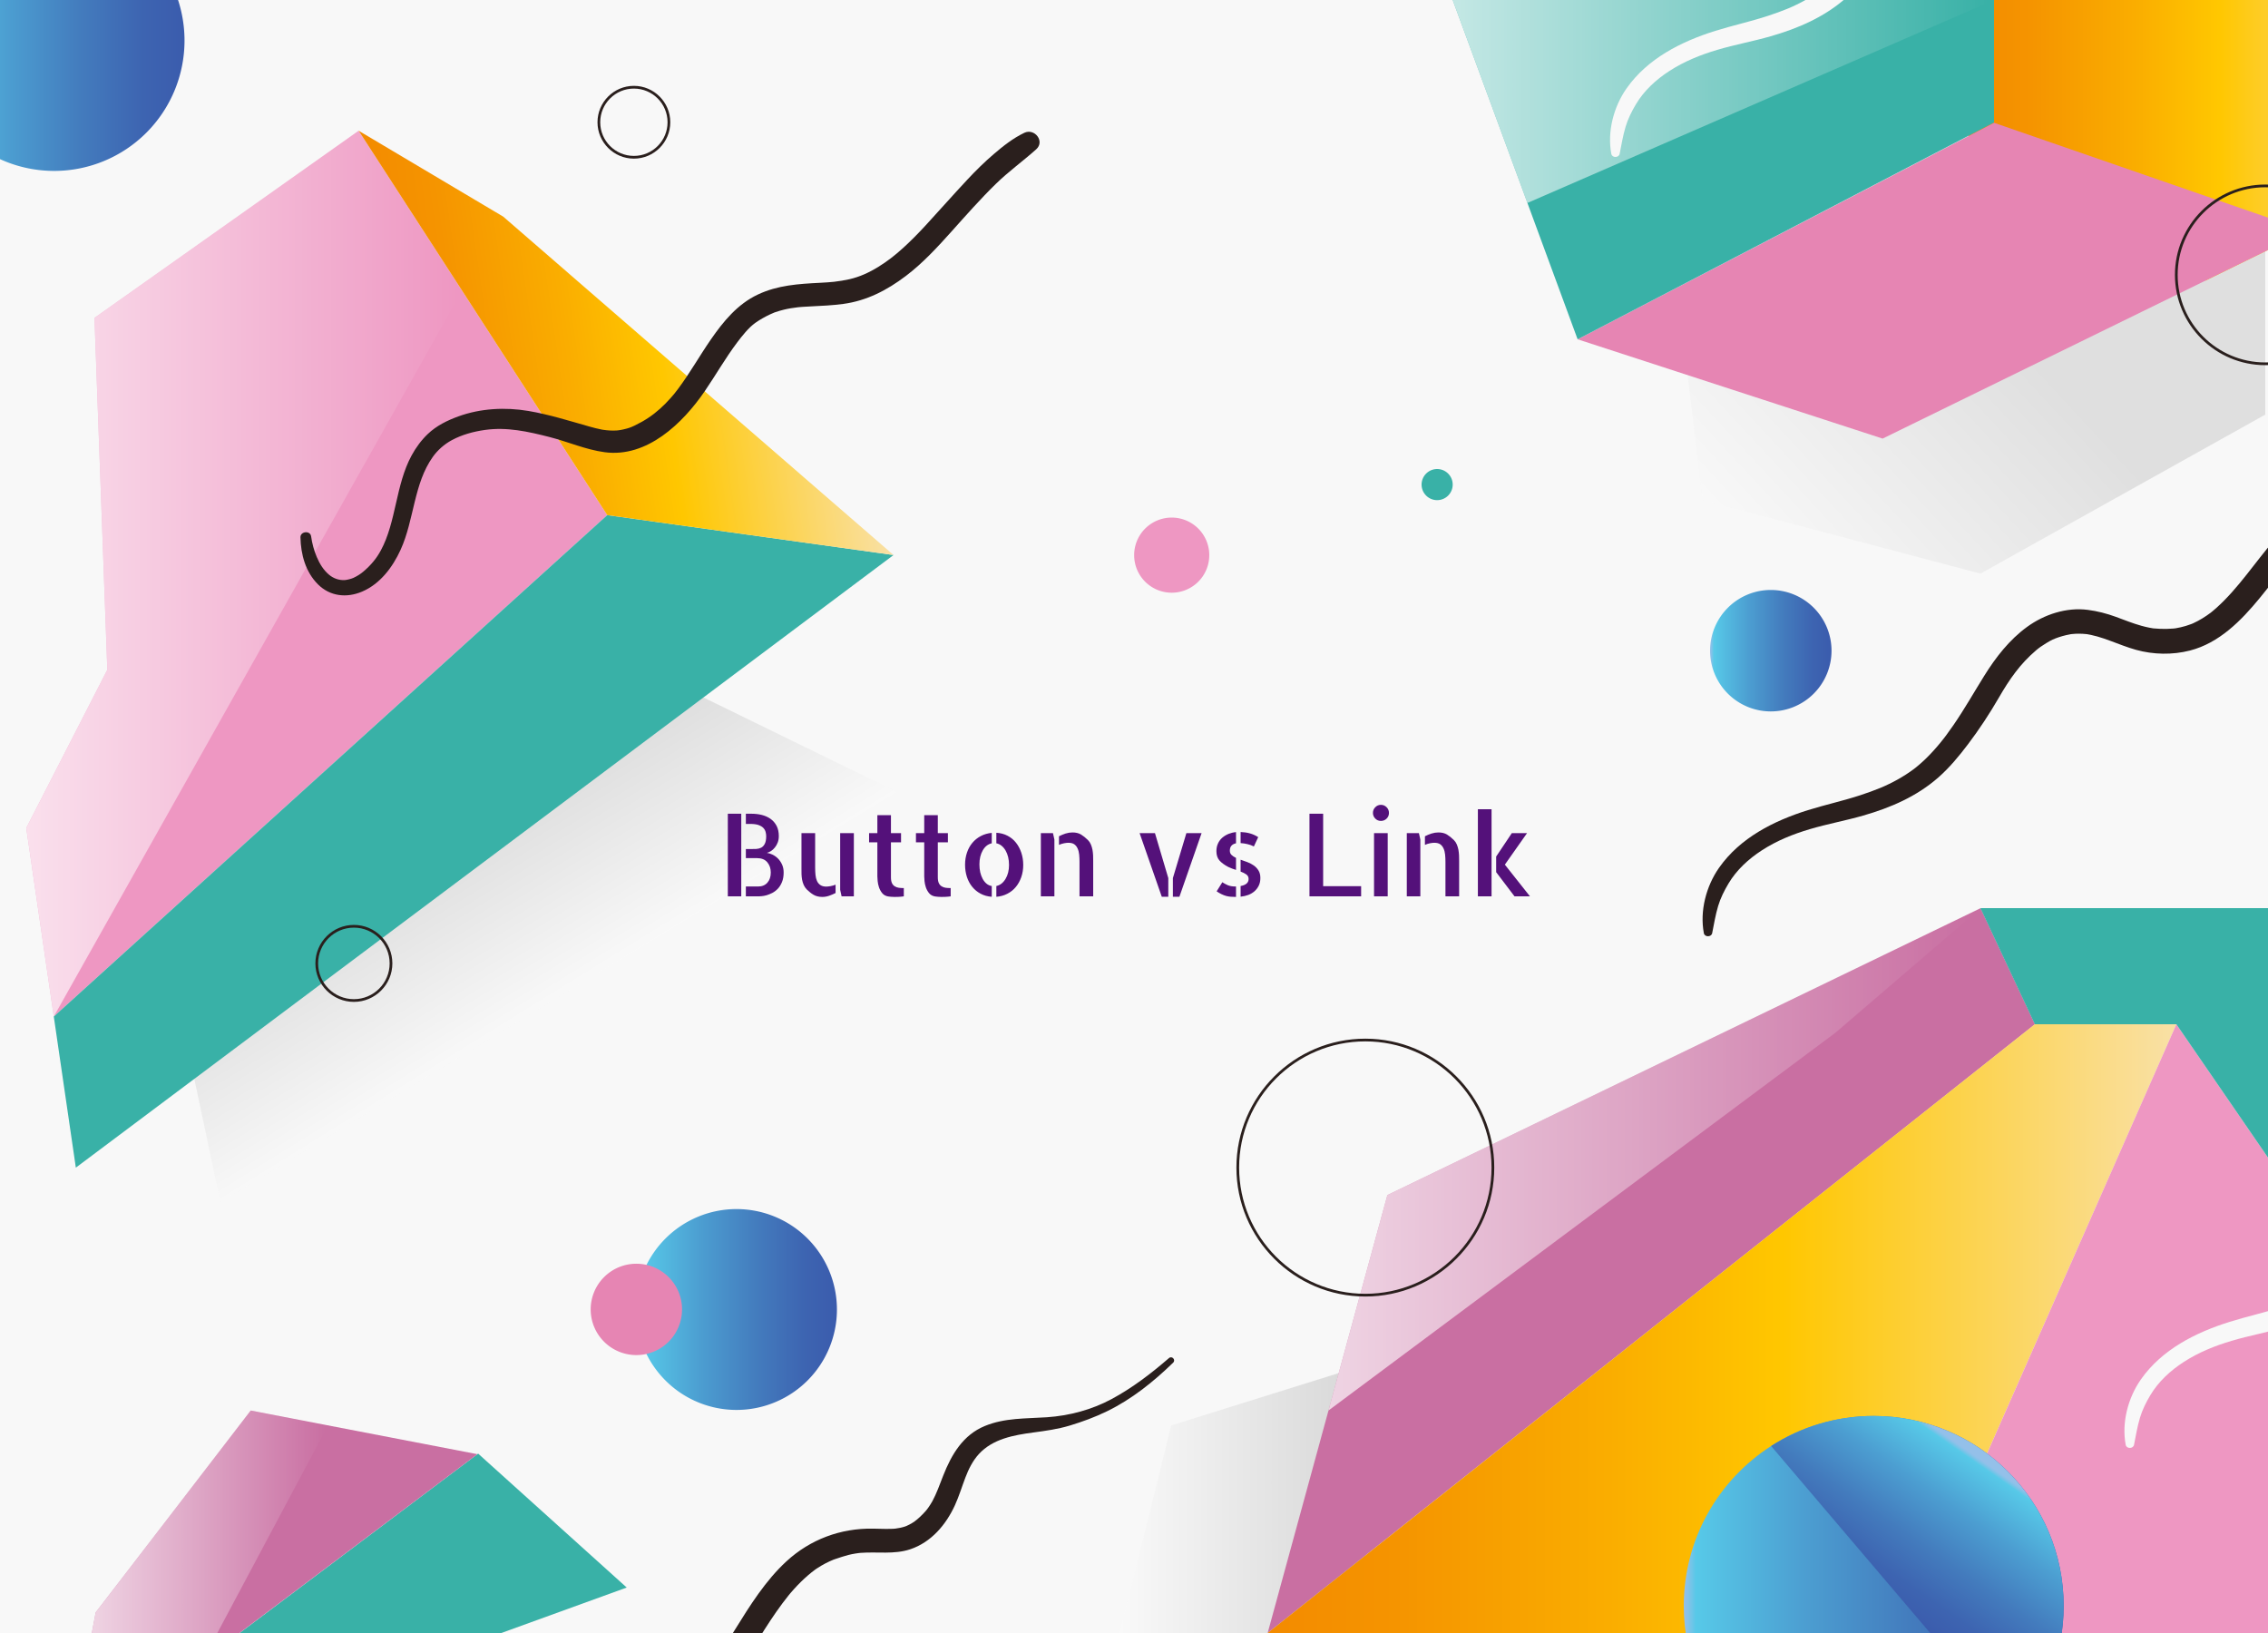 <?xml version="1.0" encoding="utf-8"?>
<svg id="master-artboard" viewBox="0 0 2500 1800" version="1.1" xmlns="http://www.w3.org/2000/svg" x="0px" y="0px" width="2500px" height="1800px" enable-background="new 0 0 2500 1800" xmlns:xlink="http://www.w3.org/1999/xlink">
<defs>
		<path d="M 0 0 H 2500 V 1800 H 0 V 0 Z" id="SVGID_1_"/>
	<style id="ee-google-fonts">@import url(https://fonts.googleapis.com/css?family=Allerta+Stencil:400);</style></defs><clipPath id="SVGID_2_">
		<use overflow="visible" xlink:href="#SVGID_1_"/>
	</clipPath><path d="M 0 0 H 2500 V 1800 H 0 V 0 Z" fill="#F8F8F8" transform="matrix(1, 0, 0, 1, 0, 0)"/><linearGradient id="SVGID_3_" gradientUnits="userSpaceOnUse" x1="701.149" y1="1443.42" x2="922.544" y2="1443.42">
			<stop offset="0" style="stop-color:#94C0E9"/>
			<stop offset="0.008" style="stop-color:#8BC1E9"/>
			<stop offset="0.021" style="stop-color:#71C5E8"/>
			<stop offset="0.032" style="stop-color:#57C9E8"/>
			<stop offset="0.319" style="stop-color:#4C9ED1"/>
			<stop offset="0.607" style="stop-color:#437BBD"/>
			<stop offset="0.843" style="stop-color:#3D64B1"/>
			<stop offset="0.994" style="stop-color:#3B5CAD"/>
		</linearGradient><path d="M 922.544 1443.421 A 110.697 110.697 0 0 1 811.847 1554.118 A 110.697 110.697 0 0 1 701.15 1443.421 A 110.697 110.697 0 0 1 811.847 1332.724 A 110.697 110.697 0 0 1 922.544 1443.421 Z" fill="url(#SVGID_3_)" transform="matrix(1, 0, 0, 1, 0, 0)"/><linearGradient id="SVGID_4_" gradientUnits="userSpaceOnUse" x1="616.013" y1="1099.229" x2="512.013" y2="931.23">
				<stop offset="0" style="stop-color:#FFFFFF"/>
				<stop offset="1" style="stop-color:#000000"/>
			</linearGradient><path d="M 183 1042.069 L 243 1325 L 988.741 873 L 669.346 717 Z" opacity="0.1" fill="url(#SVGID_4_)" transform="matrix(1, 0, 0, 1, 0, 0)"/><path d="M 395.332 144.101 L 104.13 350.364 L 118.292 738.212 L 28.968 912.734 L 59.29 1120.511 L 669.346 567.798 Z" fill="#EE97C2" transform="matrix(1, 0, 0, 1, 0, 0)"/><linearGradient id="SVGID_5_" gradientUnits="userSpaceOnUse" x1="28.968" y1="632.306" x2="509.332" y2="632.306">
					<stop offset="0" style="stop-color:#FFFFFF"/>
					<stop offset="0.99" style="stop-color:#FFFFFF;stop-opacity:0"/>
				</linearGradient><path d="M 395.332 144.101 L 104.13 350.364 L 118.292 738.212 L 28.968 912.734 L 59.29 1120.511 L 509.333 320.376 Z" opacity="0.7" fill="url(#SVGID_5_)" transform="matrix(1, 0, 0, 1, 0, 0)"/><path d="M 83.593 1287.045 L 984.944 611.781 L 669.346 567.798 L 59.29 1120.511 Z" fill="#39B1A7" transform="matrix(1, 0, 0, 1, 0, 0)"/><linearGradient id="SVGID_6_" gradientUnits="userSpaceOnUse" x1="473.518" y1="409.31" x2="989.415" y2="409.31" gradientTransform="matrix(0.99 -0.144 0.144 0.99 -92.768 78.547)">
					<stop offset="0" style="stop-color:#F38B00"/>
					<stop offset="0.141" style="stop-color:#F59400"/>
					<stop offset="0.375" style="stop-color:#FAAD00"/>
					<stop offset="0.567" style="stop-color:#FFC700"/>
					<stop offset="0.994" style="stop-color:#F9E0A4"/>
				</linearGradient><path d="M 395.332 144.101 L 669.346 567.798 L 984.944 611.781 L 554.64 238.738 Z" fill="url(#SVGID_6_)" transform="matrix(1, 0, 0, 1, 0, 0)"/><linearGradient id="SVGID_7_" gradientUnits="userSpaceOnUse" x1="1946.884" y1="630.375" x2="2222.884" y2="374.375">
				<stop offset="0" style="stop-color:#FFFFFF"/>
				<stop offset="1" style="stop-color:#000000"/>
			</linearGradient><path d="M 1856.029 377.766 L 1876.742 551.204 L 2183.025 632.262 L 2497 457 L 2497 135 Z" opacity="0.1" fill="url(#SVGID_7_)" transform="matrix(1, 0, 0, 1, 0, 0)"/><linearGradient id="SVGID_8_" gradientUnits="userSpaceOnUse" x1="2169.86" y1="96.482" x2="2657.08" y2="96.482">
					<stop offset="0" style="stop-color:#F38B00"/>
					<stop offset="0.141" style="stop-color:#F59400"/>
					<stop offset="0.375" style="stop-color:#FAAD00"/>
					<stop offset="0.567" style="stop-color:#FFC700"/>
					<stop offset="0.994" style="stop-color:#F9E0A4"/>
				</linearGradient><path d="M 2198 -74 L 2169.86 150 L 2430.896 309.398 L 2657.08 198.723 L 2525.107 -116.434 Z" fill="url(#SVGID_8_)" transform="matrix(1, 0, 0, 1, 0, 0)"/><path d="M 1739 374 L 2198.04 135.35 L 2542.732 254.675 L 2075.197 483.446 Z" fill="#E685B3" transform="matrix(1, 0, 0, 1, 0, 0)"/><path d="M 2198 135 L 2198 -74 L 1601.291 0 L 1739 374 Z" fill="#39B1A7" transform="matrix(1, 0, 0, 1, 0, 0)"/><linearGradient id="SVGID_9_" gradientUnits="userSpaceOnUse" x1="1601.291" y1="74.852" x2="2198" y2="74.852">
					<stop offset="0" style="stop-color:#FFFFFF"/>
					<stop offset="0.99" style="stop-color:#FFFFFF;stop-opacity:0"/>
				</linearGradient><path d="M 2198 0 L 2198 -74 L 1601.291 0 L 1683.66 223.703 Z" opacity="0.7" fill="url(#SVGID_9_)" transform="matrix(1, 0, 0, 1, 0, 0)"/><path d="M 316.693 1885.522 L 690.844 1749.893 L 527.046 1602.265 L 223.173 1830.851 Z" fill="#39B1A7" transform="matrix(1, 0, 0, 1, 0, 0)"/><path d="M 105.479 1777.313 L 276.363 1554.757 L 526.205 1602.891 L 223.205 1830.684 L 99.909 1806.93" fill="#C96FA2" transform="matrix(1, 0, 0, 1, 0, 0)"/><linearGradient id="SVGID_10_" gradientUnits="userSpaceOnUse" x1="99.909" y1="1692.721" x2="361.574" y2="1692.721">
				<stop offset="0" style="stop-color:#FFFFFF"/>
				<stop offset="0.99" style="stop-color:#FFFFFF;stop-opacity:0"/>
			</linearGradient><path d="M 105.479 1777.313 L 276.363 1554.757 L 361.574 1571.174 L 223.205 1830.684 L 99.909 1806.93" opacity="0.7" fill="url(#SVGID_10_)" transform="matrix(1, 0, 0, 1, 0, 0)"/><linearGradient id="SVGID_11_" gradientUnits="userSpaceOnUse" x1="1234.236" y1="1635.37" x2="1631" y2="1635.37">
				<stop offset="0" style="stop-color:#FFFFFF"/>
				<stop offset="1" style="stop-color:#000000"/>
			</linearGradient><path d="M 1291 1571.174 L 1234.236 1800 L 1458.931 1805.74 L 1631 1465 Z" opacity="0.2" fill="url(#SVGID_11_)" transform="matrix(1, 0, 0, 1, 0, 0)"/><path d="M 1397.333 1800 L 1529.307 1317.279 L 2183.176 1001.033 L 2243.164 1129.016 Z" fill="#C96FA2" transform="matrix(1, 0, 0, 1, 0, 0)"/><linearGradient id="SVGID_12_" gradientUnits="userSpaceOnUse" x1="1464.382" y1="1277.895" x2="2183.176" y2="1277.895">
					<stop offset="0" style="stop-color:#FFFFFF"/>
					<stop offset="0.99" style="stop-color:#FFFFFF;stop-opacity:0"/>
				</linearGradient><path d="M 1464.382 1554.757 L 1529.307 1317.279 L 2183.176 1001.033 L 2023 1138.5 Z" opacity="0.7" fill="url(#SVGID_12_)" transform="matrix(1, 0, 0, 1, 0, 0)"/><linearGradient id="SVGID_13_" gradientUnits="userSpaceOnUse" x1="1397.333" y1="1496.085" x2="2399" y2="1496.085">
					<stop offset="0" style="stop-color:#F38B00"/>
					<stop offset="0.141" style="stop-color:#F59400"/>
					<stop offset="0.375" style="stop-color:#FAAD00"/>
					<stop offset="0.567" style="stop-color:#FFC700"/>
					<stop offset="0.994" style="stop-color:#F9E0A4"/>
				</linearGradient><path d="M 2399 1129 L 2243 1129 L 1397.333 1800 L 2075.197 1863.17 Z" fill="url(#SVGID_13_)" transform="matrix(1, 0, 0, 1, 0, 0)"/><path d="M 2525.107 1833.176 L 2075.197 1863.17 L 2399 1129 L 2500 1276 Z" fill="#EE97C2" transform="matrix(1, 0, 0, 1, 0, 0)"/><path d="M 2183 1001 L 2500 1001 L 2500 1276 L 2399 1129 L 2243 1129 Z" fill="#39B1A7" transform="matrix(1, 0, 0, 1, 0, 0)"/><path fill="#2A1F1D" d="M1504.992,1429.104c-78.36,0-142.11-63.751-142.11-142.111s63.75-142.11,142.11-142.11&#10;&#9;&#9;&#9;&#9;s142.111,63.75,142.111,142.11S1583.353,1429.104,1504.992,1429.104z M1504.992,1147.882c-76.706,0-139.11,62.404-139.11,139.11&#10;&#9;&#9;&#9;&#9;s62.404,139.111,139.11,139.111s139.111-62.405,139.111-139.111S1581.698,1147.882,1504.992,1147.882z" transform="matrix(1, 0, 0, 1, 0, 0)"/><path d="M 751.801 1443.314 A 50.348 50.348 0 0 1 701.453 1493.662 A 50.348 50.348 0 0 1 651.105 1443.314 A 50.348 50.348 0 0 1 701.453 1392.966 A 50.348 50.348 0 0 1 751.801 1443.314 Z" fill="#E685B3" transform="matrix(1, 0, 0, 1, 0, 0)"/><path fill="#2A1F1D" d="M390.079,1104.343c-23.391,0-42.421-19.03-42.421-42.421c0-23.392,19.03-42.422,42.421-42.422&#10;&#9;&#9;&#9;&#9;s42.421,19.03,42.421,42.422C432.5,1085.312,413.47,1104.343,390.079,1104.343z M390.079,1022.5&#10;&#9;&#9;&#9;&#9;c-21.737,0-39.421,17.685-39.421,39.422c0,21.736,17.685,39.421,39.421,39.421s39.421-17.685,39.421-39.421&#10;&#9;&#9;&#9;&#9;C429.5,1040.185,411.815,1022.5,390.079,1022.5z" transform="matrix(1, 0, 0, 1, 0, 0)"/><path fill="#2A1F1D" d="M698.736,174.857c-22.118,0-40.112-17.994-40.112-40.111s17.994-40.112,40.112-40.112&#10;&#9;&#9;&#9;&#9;s40.111,17.994,40.111,40.112S720.854,174.857,698.736,174.857z M698.736,97.634c-20.463,0-37.112,16.648-37.112,37.112&#10;&#9;&#9;&#9;&#9;s16.648,37.111,37.112,37.111s37.111-16.648,37.111-37.111S719.2,97.634,698.736,97.634z" transform="matrix(1, 0, 0, 1, 0, 0)"/><linearGradient id="SVGID_14_" gradientUnits="userSpaceOnUse" x1="1885" y1="717.239" x2="2018.866" y2="717.239">
			<stop offset="0" style="stop-color:#94C0E9"/>
			<stop offset="0.008" style="stop-color:#8BC1E9"/>
			<stop offset="0.021" style="stop-color:#71C5E8"/>
			<stop offset="0.032" style="stop-color:#57C9E8"/>
			<stop offset="0.319" style="stop-color:#4C9ED1"/>
			<stop offset="0.607" style="stop-color:#437BBD"/>
			<stop offset="0.843" style="stop-color:#3D64B1"/>
			<stop offset="0.994" style="stop-color:#3B5CAD"/>
		</linearGradient><path d="M 2018.866 717.239 A 66.933 66.933 0 0 1 1951.933 784.172 A 66.933 66.933 0 0 1 1885 717.239 A 66.933 66.933 0 0 1 1951.933 650.306 A 66.933 66.933 0 0 1 2018.866 717.239 Z" fill="url(#SVGID_14_)" transform="matrix(1, 0, 0, 1, 0, 0)"/><path d="M 2300 529 A 0 12 0 0 1 2300 541 A 0 12 0 0 1 2300 529 A 0 12 0 0 1 2300 517 A 0 12 0 0 1 2300 529 Z" fill="#2A1F1D" transform="matrix(1, 0, 0, 1, 0, 0)"/><linearGradient id="SVGID_15_" gradientUnits="userSpaceOnUse" x1="-84" y1="44.696" x2="203.392" y2="44.696">
			<stop offset="0" style="stop-color:#94C0E9"/>
			<stop offset="0.008" style="stop-color:#8BC1E9"/>
			<stop offset="0.021" style="stop-color:#71C5E8"/>
			<stop offset="0.032" style="stop-color:#57C9E8"/>
			<stop offset="0.319" style="stop-color:#4C9ED1"/>
			<stop offset="0.607" style="stop-color:#437BBD"/>
			<stop offset="0.843" style="stop-color:#3D64B1"/>
			<stop offset="0.994" style="stop-color:#3B5CAD"/>
		</linearGradient><path d="M 203.392 44.695 A 143.696 143.696 0 0 1 59.696 188.391 A 143.696 143.696 0 0 1 -84 44.695 A 143.696 143.696 0 0 1 59.696 -99.001 A 143.696 143.696 0 0 1 203.392 44.695 Z" fill="url(#SVGID_15_)" transform="matrix(1, 0, 0, 1, 0, 0)"/><path d="M 1601.292 534.146 A 17.146 17.146 0 0 1 1584.146 551.292 A 17.146 17.146 0 0 1 1567 534.146 A 17.146 17.146 0 0 1 1584.146 517 A 17.146 17.146 0 0 1 1601.292 534.146 Z" fill="#39B1A7" transform="matrix(1, 0, 0, 1, 0, 0)"/><path fill="#2A1F1D" d="M2496.959,402.5c-54.887,0-99.541-44.654-99.541-99.541s44.654-99.542,99.541-99.542&#10;&#9;&#9;&#9;&#9;s99.541,44.654,99.541,99.542S2551.846,402.5,2496.959,402.5z M2496.959,206.417c-53.233,0-96.541,43.308-96.541,96.542&#10;&#9;&#9;&#9;&#9;c0,53.233,43.308,96.541,96.541,96.541s96.541-43.308,96.541-96.541C2593.5,249.726,2550.192,206.417,2496.959,206.417z" transform="matrix(1, 0, 0, 1, 0, 0)"/><path fill="#2A1F1D" d="M1129.087,146.397c-12.543,6.029-23.266,14.541-33.807,23.565c-10.002,8.562-19.402,17.81-28.399,27.415&#10;&#9;&#9;&#9;c-15.805,16.87-31.053,34.24-46.727,51.229c-8.003,8.676-16.277,17.103-25.032,25.024c-9.023,8.165-17.066,14.392-26.77,20.397&#10;&#9;&#9;&#9;c-10.463,6.476-20.664,11.101-31.84,13.691c-5.652,1.309-11.397,2.19-17.155,2.875c-3.724,0.442-9.839,0.83-15.445,1.116&#10;&#9;&#9;&#9;c-23.786,1.21-46.628,2.615-68.528,12.936c-22.424,10.568-37.985,29.556-51.803,49.534&#10;&#9;&#9;&#9;c-12.376,17.892-23.044,36.916-36.067,54.369c-3.585,4.805-4.711,6.116-8.456,10.383c-3.636,4.143-7.546,8.039-11.649,11.717&#10;&#9;&#9;&#9;c-8.159,7.314-16.735,13.065-27.73,18.364c-4.626,2.23-6.602,2.908-12.386,4.283c-1.885,0.448-3.797,0.767-5.716,1.031&#10;&#9;&#9;&#9;c0.264-0.05-1.899,0.189-2.181,0.206c-1.452,0.084-2.907,0.084-4.36,0.074c-2.164-0.016-4.324-0.183-6.477-0.391&#10;&#9;&#9;&#9;c-1.079-0.104-2.152-0.251-3.226-0.398c-0.167-0.022-1.516-0.248-1.993-0.32c-4.55-0.86-9.038-2.041-13.491-3.297&#10;&#9;&#9;&#9;c-22.369-6.313-44.374-13.318-67.352-17.218c-25.535-4.333-52.738-2.898-77.172,5.964c-12.406,4.5-24.255,10.339-33.868,19.525&#10;&#9;&#9;&#9;c-7.123,6.806-13.077,14.956-17.77,23.596c-17.699,32.584-16.813,73.149-33.928,104.692c-5.021,9.253-11.029,16.229-19.033,23.107&#10;&#9;&#9;&#9;c-3.371,2.897-7.115,5.203-11.136,7.086c-2.561,1.199-7.617,2.35-9.722,2.448c-6.432,0.297-12.377-1.921-17.072-5.826&#10;&#9;&#9;&#9;c-6.291-5.231-10.435-12.166-13.624-19.621c-3.117-7.291-5.128-14.967-6.24-22.808c-0.944-6.658-11.883-5.566-11.739,1.097&#10;&#9;&#9;&#9;c0.411,18.883,5.521,38.047,19.205,51.768c13.349,13.385,31.693,15.315,48.653,8.122c19.978-8.475,33.776-26.937,42.506-46.091&#10;&#9;&#9;&#9;c7.643-16.771,11.184-35.098,15.583-52.889c4.493-18.166,9.418-34.675,19.917-49.516c5.078-7.179,12.502-13.98,21.264-18.639&#10;&#9;&#9;&#9;c11.215-5.963,23.483-9.262,36.007-11.067c24.372-3.512,47.915,1.785,71.368,7.772c20.381,5.203,39.82,13.905,60.778,16.737&#10;&#9;&#9;&#9;c46.633,6.299,85.941-31.704,110.147-66.949c12.326-17.949,23.046-36.964,36.198-54.349c4.902-6.48,12.422-16.13,19.725-21.255&#10;&#9;&#9;&#9;c5.154-3.617,10.653-6.72,16.347-9.397c1.307-0.615,2.64-1.172,3.972-1.729c0.332-0.139,0.591-0.249,0.802-0.338&#10;&#9;&#9;&#9;c0.229-0.072,0.614-0.203,1.23-0.419c2.965-1.042,5.999-1.879,9.047-2.637c5.03-1.252,10.167-2.042,15.309-2.651&#10;&#9;&#9;&#9;c0.086-0.01,1.917-0.188,2.416-0.242c1.028-0.085,2.056-0.165,3.085-0.239c2.992-0.215,5.989-0.365,8.985-0.511&#10;&#9;&#9;&#9;c11.895-0.581,23.773-1.12,35.589-2.699c26.101-3.488,48.442-15.135,69.21-30.872c18.778-14.229,34.821-31.72,50.495-49.199&#10;&#9;&#9;&#9;c15.929-17.764,31.783-35.796,48.876-52.454c13.992-13.636,29.81-24.959,44.318-37.95&#10;&#9;&#9;&#9;C1152.093,155.716,1140.34,140.989,1129.087,146.397z" transform="matrix(1, 0, 0, 1, 0, 0)"/><path fill="#2A1F1D" d="M2595.849,538.893c-4.937,0.65-10.032,1.14-14.788,2.69c-4.998,1.63-9.866,3.691-14.657,5.844&#10;&#9;&#9;&#9;c-7.54,3.389-14.653,7.673-21.382,12.461c-14.242,10.132-26.678,22.336-38.125,35.491c-21.4,24.592-39.19,52.57-63.553,74.486&#10;&#9;&#9;&#9;c-1.363,1.227-2.759,2.417-4.166,3.593c-0.698,0.584-1.408,1.155-2.119,1.725c-0.061,0.048-0.097,0.078-0.148,0.12&#10;&#9;&#9;&#9;c-3.086,2.336-6.301,4.494-9.604,6.506c-3.054,1.86-6.226,3.52-9.462,5.037c-0.241,0.113-0.74,0.334-1.148,0.515&#10;&#9;&#9;&#9;c-0.458,0.181-0.912,0.369-1.371,0.546c-1.974,0.764-3.984,1.426-6.007,2.045c-3.552,1.087-7.185,1.888-10.845,2.514&#10;&#9;&#9;&#9;c-0.192,0.033-0.546,0.084-0.904,0.135c-0.713,0.08-1.426,0.158-2.14,0.226c-2.308,0.219-4.626,0.314-6.943,0.363&#10;&#9;&#9;&#9;c-4.8,0.102-9.636-0.064-14.412-0.53c-0.26-0.025-0.477-0.045-0.657-0.062c-0.203-0.034-0.463-0.075-0.804-0.128&#10;&#9;&#9;&#9;c-1.243-0.191-2.478-0.431-3.713-0.672c-2.825-0.552-5.617-1.259-8.393-2.02c-9.604-2.631-18.84-6.442-28.181-9.85&#10;&#9;&#9;&#9;c-10.166-3.71-20.295-6.326-31.033-7.719c-23.449-3.043-47.98,5.044-66.853,18.776c-19.65,14.296-34.665,33.706-47.405,54.197&#10;&#9;&#9;&#9;c-11.28,18.145-21.762,36.657-33.908,54.275c-2.451,3.555-4.967,7.065-7.533,10.538c-0.613,0.831-1.234,1.656-1.856,2.481&#10;&#9;&#9;&#9;c-0.112,0.149-0.529,0.692-0.854,1.117c-1.295,1.664-2.61,3.313-3.941,4.947c-4.82,5.915-9.939,11.584-15.372,16.94&#10;&#9;&#9;&#9;c-2.441,2.406-4.97,4.722-7.554,6.973c-1.267,1.104-2.56,2.177-3.859,3.238c-0.301,0.244-0.604,0.482-0.908,0.724&#10;&#9;&#9;&#9;c-0.313,0.239-1.561,1.21-1.894,1.459c-5.576,4.158-11.477,7.892-17.536,11.304c-3.002,1.69-6.066,3.267-9.161,4.78&#10;&#9;&#9;&#9;c-1.59,0.778-3.195,1.524-4.806,2.261c-0.817,0.374-1.641,0.738-2.464,1.102c-0.26,0.115-1.42,0.608-2.042,0.875&#10;&#9;&#9;&#9;c-7.376,3.064-14.909,5.747-22.493,8.246c-19.122,6.3-38.808,10.553-58.001,16.542c-37.633,11.742-74.877,30.538-98.004,63.567&#10;&#9;&#9;&#9;c-14.191,20.268-21.336,47.613-16.719,72.018c0.867,4.582,8.275,4.535,9.178,0c1.993-10.016,3.666-20.242,6.613-30.039&#10;&#9;&#9;&#9;c2.626-8.732,6.671-16.733,11.306-24.556c8.933-15.077,22.248-27.256,36.784-36.666c16.59-10.738,33.979-17.729,52.78-23.332&#10;&#9;&#9;&#9;c19.431-5.791,39.479-9.401,58.981-15.01c30.307-8.716,58.879-21.016,82.777-41.972c12.394-10.868,22.898-23.628,32.823-36.733&#10;&#9;&#9;&#9;c12.396-16.368,23.74-33.674,34.026-51.434c11.683-20.171,23.189-36.852,40.87-51.957c3.291-2.812,6.39-5.008,11.346-8.02&#10;&#9;&#9;&#9;c5.65-3.433,8.477-4.671,13.513-6.405c2.729-0.94,5.527-1.685,8.332-2.364c1.395-0.337,2.805-0.604,4.215-0.869&#10;&#9;&#9;&#9;c0.492-0.092,0.837-0.161,1.081-0.212c0.21-0.022,0.469-0.051,0.799-0.089c5.489-0.637,11.042-0.521,16.53,0.046&#10;&#9;&#9;&#9;c0.076,0.008,0.141,0.014,0.209,0.021c0.201,0.039,0.523,0.095,1.01,0.174c1.181,0.193,2.354,0.433,3.525,0.673&#10;&#9;&#9;&#9;c2.322,0.475,4.617,1.076,6.9,1.706c4.92,1.358,9.739,3.079,14.524,4.848c9.356,3.457,18.596,7.207,28.219,9.885&#10;&#9;&#9;&#9;c19.132,5.325,40.2,5.732,59.466,0.786c32.177-8.26,56.37-32.842,76.775-57.688c20.783-25.305,39.648-52.818,65.474-73.391&#10;&#9;&#9;&#9;c0.376-0.252,3.059-2.277,3.644-2.695c1.874-1.335,3.795-2.605,5.733-3.845c3.621-2.316,7.381-4.41,11.22-6.34&#10;&#9;&#9;&#9;c1.432-0.719,2.887-1.388,4.348-2.042c0.49-0.209,1.256-0.538,1.531-0.648c1.264-0.503,2.543-0.967,3.823-1.426&#10;&#9;&#9;&#9;c4.267-1.526,8.507-3.158,12.816-4.569c5.531-1.811,9.536-6.536,9.536-12.525C2608.838,545.503,2602.888,537.966,2595.849,538.893&#10;&#9;&#9;&#9;z" transform="matrix(1, 0, 0, 1, 0, 0)"/><path fill="#2A1F1D" d="M1288.532,1496.974c-19.604,16.965-40.286,32.824-63.164,45.15c-21.883,11.789-46.615,18.387-71.399,20.07&#10;&#9;&#9;&#9;c-23.392,1.59-46.289,0.527-68.417,9.635c-24.08,9.91-36.686,31.443-45.819,54.592c-3.938,9.98-7.414,19.975-11.894,28.11&#10;&#9;&#9;&#9;c-1.246,2.266-2.638,4.445-4.089,6.583c-1.462,2.153-2.813,3.804-3.679,4.771c-1.955,2.18-4.016,4.261-6.14,6.273&#10;&#9;&#9;&#9;c-0.999,0.946-2.045,1.841-3.093,2.732c-0.293,0.249-3.15,2.431-2.846,2.266c-1.8,1.229-3.689,2.321-5.612,3.342&#10;&#9;&#9;&#9;c-0.977,0.519-1.984,0.975-2.991,1.431c-0.236,0.107-1.375,0.536-1.84,0.717c-3.396,1.117-6.921,1.813-10.465,2.273&#10;&#9;&#9;&#9;c-0.357,0.029-1.626,0.154-1.99,0.177c-1.007,0.062-2.016,0.091-3.025,0.113c-2.043,0.046-4.083,0.069-6.128,0.055&#10;&#9;&#9;&#9;c-4.584-0.035-9.167-0.22-13.752-0.294c-35.618-0.576-69.034,11.878-95.228,35.968c-23.223,21.358-40.368,48.919-56.879,75.517&#10;&#9;&#9;&#9;c-8.386,13.51-16.648,27.099-25.463,40.335c-4.258,6.393-8.669,12.683-13.291,18.819c-2.155,2.861-4.375,5.675-6.642,8.448&#10;&#9;&#9;&#9;c-0.143,0.175-0.41,0.495-0.66,0.796c-0.346,0.404-0.69,0.81-1.038,1.212c-1.325,1.534-2.682,3.043-4.052,4.536&#10;&#9;&#9;&#9;c-5.123,5.585-10.622,10.823-16.514,15.591c-1.426,1.154-2.888,2.262-4.366,3.35c-0.866,0.597-1.746,1.172-2.628,1.743&#10;&#9;&#9;&#9;c-3.14,2.034-6.409,3.861-9.756,5.527c-1.669,0.83-3.373,1.588-5.089,2.314c-0.257,0.109-0.518,0.209-0.776,0.313&#10;&#9;&#9;&#9;c-0.566,0.212-1.468,0.553-1.859,0.685c-3.594,1.223-7.272,2.168-10.967,3.025c-3.807,0.884-7.689,1.473-11.564,1.961&#10;&#9;&#9;&#9;c-0.284,0.035-0.867,0.095-1.308,0.139c-1.585,0.124-3.09,0.261-4.639,0.735c-1.942,0.595-3.909,1.101-5.884,1.571&#10;&#9;&#9;&#9;c-10.576,2.522-10.375,16.666-0.843,20.36c15.917,6.168,33.137,2.506,48.596-3.412c13.409-5.134,25.533-13.76,36.11-23.354&#10;&#9;&#9;&#9;c23.045-20.905,39.967-48.059,56.224-74.289c8.409-13.569,16.683-27.225,25.494-40.54c4.297-6.493,8.747-12.887,13.399-19.133&#10;&#9;&#9;&#9;c2.181-2.928,4.425-5.807,6.716-8.648c0.566-0.703,1.14-1.399,1.713-2.097c0.034-0.04,0.052-0.062,0.082-0.1&#10;&#9;&#9;&#9;c1.334-1.568,2.698-3.112,4.075-4.643c4.832-5.367,9.981-10.466,15.438-15.196c2.549-2.21,5.196-4.304,7.906-6.311&#10;&#9;&#9;&#9;c0.064-0.046,0.148-0.107,0.24-0.174c0.568-0.391,1.139-0.777,1.713-1.16c1.612-1.074,3.262-2.089,4.928-3.077&#10;&#9;&#9;&#9;c2.846-1.688,5.788-3.208,8.783-4.61c1.5-0.703,3.026-1.348,4.559-1.973c0.095-0.038,0.221-0.088,0.363-0.143&#10;&#9;&#9;&#9;c0.876-0.312,1.757-0.614,2.641-0.903c4.526-1.478,9.031-3.032,13.651-4.205c2.456-0.623,4.948-1.093,7.445-1.515&#10;&#9;&#9;&#9;c1.199-0.202,2.405-0.359,3.611-0.518c0.576-0.072,1.153-0.134,1.73-0.195c0.166-0.014,0.356-0.029,0.598-0.049&#10;&#9;&#9;&#9;c18.19-1.385,36.934,1.965,54.599-3.942c23.109-7.729,39.417-27.021,49.298-48.61c4.504-9.838,7.607-20.264,11.466-30.357&#10;&#9;&#9;&#9;c3.515-9.195,7.997-18.453,14.869-25.96c15.413-16.842,38.593-20.934,60.098-23.813c13.52-1.811,27.059-3.676,40.148-7.634&#10;&#9;&#9;&#9;c14.075-4.256,27.789-9.307,41.028-15.745c27.225-13.24,51.319-32.572,72.918-53.586&#10;&#9;&#9;&#9;C1296.359,1498.933,1291.881,1494.074,1288.532,1496.974z" transform="matrix(1, 0, 0, 1, 0, 0)"/><path d="M 1332.979 611.914 A 41.404 41.404 0 0 1 1291.575 653.318 A 41.404 41.404 0 0 1 1250.171 611.914 A 41.404 41.404 0 0 1 1291.575 570.51 A 41.404 41.404 0 0 1 1332.979 611.914 Z" fill="#EE97C2" transform="matrix(1, 0, 0, 1, 0, 0)"/><linearGradient id="SVGID_16_" gradientUnits="userSpaceOnUse" x1="1856.01" y1="1770.135" x2="2274.76" y2="1770.135">
				<stop offset="0" style="stop-color:#94C0E9"/>
				<stop offset="0.008" style="stop-color:#8BC1E9"/>
				<stop offset="0.021" style="stop-color:#71C5E8"/>
				<stop offset="0.032" style="stop-color:#57C9E8"/>
				<stop offset="0.319" style="stop-color:#4C9ED1"/>
				<stop offset="0.607" style="stop-color:#437BBD"/>
				<stop offset="0.843" style="stop-color:#3D64B1"/>
				<stop offset="0.994" style="stop-color:#3B5CAD"/>
			</linearGradient><path fill="url(#SVGID_16_)" d="M2274.76,1770.14c0,53.771-20.27,102.79-53.569,139.87c-38.33,42.66-93.94,69.5-155.811,69.5&#10;&#9;&#9;&#9;&#9;c-115.63,0-209.37-93.74-209.37-209.37c0-73.979,38.37-139,96.29-176.239c32.61-20.971,71.42-33.141,113.08-33.141&#10;&#9;&#9;&#9;&#9;C2181.02,1560.76,2274.76,1654.5,2274.76,1770.14z" transform="matrix(1, 0, 0, 1, 0, 0)"/><linearGradient id="SVGID_17_" gradientUnits="userSpaceOnUse" x1="2185.811" y1="1610.33" x2="2077.811" y2="1766.33">
				<stop offset="0" style="stop-color:#94C0E9"/>
				<stop offset="0.008" style="stop-color:#8BC1E9"/>
				<stop offset="0.021" style="stop-color:#71C5E8"/>
				<stop offset="0.032" style="stop-color:#57C9E8"/>
				<stop offset="0.319" style="stop-color:#4C9ED1"/>
				<stop offset="0.607" style="stop-color:#437BBD"/>
				<stop offset="0.843" style="stop-color:#3D64B1"/>
				<stop offset="0.994" style="stop-color:#3B5CAD"/>
			</linearGradient><path fill="url(#SVGID_17_)" d="M2274.76,1770.14c0,53.771-20.27,102.79-53.569,139.87L1952.3,1593.9&#10;&#9;&#9;&#9;&#9;c32.61-20.971,71.42-33.141,113.08-33.141C2181.02,1560.76,2274.76,1654.5,2274.76,1770.14z" transform="matrix(1, 0, 0, 1, 0, 0)"/><path fill="#F8F8F8" d="M2493.849-320.107c-4.937,0.65-10.032,1.14-14.788,2.69c-4.998,1.63-9.866,3.691-14.657,5.844&#10;&#9;&#9;&#9;c-7.54,3.389-14.653,7.673-21.382,12.461c-14.242,10.132-26.678,22.336-38.125,35.491c-21.4,24.592-39.19,52.57-63.553,74.486&#10;&#9;&#9;&#9;c-1.363,1.227-2.759,2.417-4.166,3.593c-0.698,0.584-1.408,1.155-2.119,1.725c-0.061,0.048-0.097,0.078-0.148,0.12&#10;&#9;&#9;&#9;c-3.086,2.336-6.301,4.494-9.604,6.506c-3.054,1.86-6.226,3.52-9.462,5.037c-0.241,0.113-0.74,0.334-1.148,0.515&#10;&#9;&#9;&#9;c-0.458,0.181-0.912,0.369-1.371,0.546c-1.974,0.764-3.984,1.426-6.007,2.045c-3.552,1.087-7.185,1.888-10.845,2.514&#10;&#9;&#9;&#9;c-0.192,0.033-0.546,0.084-0.904,0.135c-0.713,0.08-1.426,0.158-2.14,0.226c-2.308,0.219-4.626,0.314-6.943,0.363&#10;&#9;&#9;&#9;c-4.8,0.102-9.636-0.064-14.412-0.53c-0.26-0.025-0.477-0.045-0.657-0.062c-0.203-0.034-0.463-0.075-0.804-0.128&#10;&#9;&#9;&#9;c-1.243-0.191-2.478-0.431-3.713-0.672c-2.825-0.552-5.617-1.259-8.393-2.02c-9.604-2.631-18.84-6.442-28.181-9.85&#10;&#9;&#9;&#9;c-10.166-3.71-20.295-6.326-31.033-7.719c-23.449-3.043-47.98,5.044-66.853,18.776c-19.65,14.296-34.665,33.706-47.405,54.197&#10;&#9;&#9;&#9;c-11.28,18.145-21.762,36.657-33.908,54.275c-2.451,3.555-4.967,7.065-7.533,10.538c-0.613,0.831-1.234,1.656-1.856,2.481&#10;&#9;&#9;&#9;c-0.112,0.149-0.529,0.692-0.854,1.117c-1.295,1.664-2.61,3.313-3.941,4.947c-4.82,5.915-9.939,11.584-15.372,16.94&#10;&#9;&#9;&#9;c-2.441,2.406-4.97,4.722-7.554,6.973c-1.267,1.104-2.56,2.177-3.859,3.238c-0.301,0.244-0.604,0.482-0.908,0.724&#10;&#9;&#9;&#9;c-0.313,0.239-1.561,1.21-1.894,1.459c-5.576,4.158-11.477,7.892-17.536,11.304c-3.002,1.69-6.066,3.267-9.161,4.78&#10;&#9;&#9;&#9;c-1.59,0.778-3.195,1.524-4.806,2.261c-0.817,0.374-1.641,0.738-2.464,1.102c-0.26,0.115-1.42,0.608-2.042,0.875&#10;&#9;&#9;&#9;c-7.376,3.064-14.909,5.747-22.493,8.246c-19.122,6.3-38.808,10.553-58.001,16.542c-37.633,11.742-74.877,30.538-98.004,63.567&#10;&#9;&#9;&#9;c-14.191,20.268-21.336,47.613-16.719,72.018c0.867,4.582,8.275,4.535,9.178,0c1.993-10.016,3.666-20.242,6.613-30.039&#10;&#9;&#9;&#9;c2.626-8.732,6.671-16.733,11.306-24.556c8.933-15.077,22.248-27.256,36.784-36.666c16.59-10.738,33.979-17.729,52.78-23.332&#10;&#9;&#9;&#9;c19.431-5.791,39.479-9.401,58.981-15.01c30.307-8.716,58.879-21.016,82.777-41.972c12.394-10.868,22.898-23.628,32.823-36.733&#10;&#9;&#9;&#9;c12.396-16.368,23.74-33.674,34.026-51.434c11.683-20.171,23.189-36.852,40.87-51.957c3.291-2.812,6.39-5.008,11.346-8.02&#10;&#9;&#9;&#9;c5.65-3.433,8.477-4.671,13.513-6.405c2.729-0.94,5.527-1.685,8.332-2.364c1.395-0.337,2.805-0.604,4.215-0.869&#10;&#9;&#9;&#9;c0.492-0.092,0.837-0.161,1.081-0.212c0.21-0.022,0.469-0.051,0.799-0.089c5.489-0.637,11.042-0.521,16.53,0.046&#10;&#9;&#9;&#9;c0.076,0.008,0.141,0.014,0.209,0.021c0.201,0.039,0.523,0.095,1.01,0.174c1.181,0.193,2.354,0.433,3.525,0.673&#10;&#9;&#9;&#9;c2.322,0.475,4.617,1.076,6.9,1.706c4.92,1.358,9.739,3.079,14.524,4.848c9.356,3.457,18.596,7.207,28.219,9.885&#10;&#9;&#9;&#9;c19.132,5.325,40.2,5.732,59.466,0.786c32.177-8.26,56.37-32.842,76.775-57.688c20.783-25.305,39.648-52.818,65.474-73.391&#10;&#9;&#9;&#9;c0.376-0.252,3.059-2.277,3.644-2.695c1.874-1.335,3.795-2.605,5.733-3.845c3.621-2.316,7.381-4.41,11.22-6.34&#10;&#9;&#9;&#9;c1.432-0.719,2.887-1.388,4.348-2.042c0.49-0.209,1.256-0.538,1.531-0.648c1.264-0.503,2.543-0.967,3.823-1.426&#10;&#9;&#9;&#9;c4.267-1.526,8.507-3.158,12.816-4.569c5.531-1.811,9.536-6.536,9.536-12.525C2506.838-313.497,2500.888-321.034,2493.849-320.107&#10;&#9;&#9;&#9;z" transform="matrix(1, 0, 0, 1, 0, 0)"/><path fill="#F8F8F8" d="M3060.849,1102.893c-4.937,0.65-10.032,1.141-14.788,2.691c-4.998,1.63-9.866,3.69-14.657,5.844&#10;&#9;&#9;&#9;c-7.54,3.389-14.653,7.673-21.382,12.461c-14.242,10.132-26.678,22.336-38.125,35.49c-21.4,24.592-39.19,52.57-63.553,74.486&#10;&#9;&#9;&#9;c-1.363,1.227-2.759,2.416-4.166,3.592c-0.698,0.584-1.408,1.155-2.119,1.726c-0.061,0.048-0.097,0.078-0.148,0.12&#10;&#9;&#9;&#9;c-3.086,2.336-6.301,4.494-9.604,6.506c-3.054,1.86-6.226,3.521-9.462,5.037c-0.241,0.113-0.74,0.334-1.148,0.516&#10;&#9;&#9;&#9;c-0.458,0.181-0.912,0.368-1.371,0.545c-1.974,0.764-3.984,1.426-6.007,2.045c-3.552,1.088-7.185,1.889-10.845,2.515&#10;&#9;&#9;&#9;c-0.192,0.033-0.546,0.085-0.904,0.136c-0.713,0.079-1.426,0.158-2.14,0.226c-2.308,0.22-4.626,0.313-6.943,0.362&#10;&#9;&#9;&#9;c-4.8,0.102-9.636-0.064-14.412-0.529c-0.26-0.025-0.477-0.046-0.657-0.062c-0.203-0.033-0.463-0.075-0.804-0.128&#10;&#9;&#9;&#9;c-1.243-0.19-2.478-0.431-3.713-0.672c-2.825-0.552-5.617-1.259-8.393-2.02c-9.604-2.631-18.84-6.442-28.181-9.851&#10;&#9;&#9;&#9;c-10.166-3.709-20.295-6.325-31.033-7.719c-23.449-3.043-47.98,5.045-66.853,18.775c-19.65,14.297-34.665,33.707-47.405,54.197&#10;&#9;&#9;&#9;c-11.28,18.145-21.762,36.657-33.908,54.275c-2.451,3.555-4.967,7.064-7.533,10.537c-0.613,0.832-1.234,1.656-1.856,2.482&#10;&#9;&#9;&#9;c-0.112,0.148-0.529,0.691-0.854,1.117c-1.295,1.663-2.61,3.312-3.941,4.947c-4.82,5.914-9.939,11.584-15.372,16.939&#10;&#9;&#9;&#9;c-2.441,2.406-4.97,4.722-7.554,6.973c-1.267,1.104-2.56,2.177-3.859,3.238c-0.301,0.244-0.604,0.482-0.908,0.724&#10;&#9;&#9;&#9;c-0.313,0.239-1.561,1.21-1.894,1.459c-5.576,4.158-11.477,7.892-17.536,11.304c-3.002,1.69-6.066,3.267-9.161,4.78&#10;&#9;&#9;&#9;c-1.59,0.778-3.195,1.524-4.806,2.261c-0.817,0.374-1.641,0.738-2.464,1.102c-0.26,0.115-1.42,0.608-2.042,0.875&#10;&#9;&#9;&#9;c-7.376,3.064-14.909,5.747-22.493,8.246c-19.122,6.3-38.808,10.553-58.001,16.542c-37.633,11.742-74.877,30.538-98.004,63.567&#10;&#9;&#9;&#9;c-14.191,20.268-21.336,47.613-16.719,72.018c0.867,4.582,8.275,4.535,9.178,0c1.993-10.016,3.666-20.242,6.613-30.039&#10;&#9;&#9;&#9;c2.626-8.732,6.671-16.733,11.306-24.556c8.933-15.077,22.248-27.256,36.784-36.666c16.59-10.738,33.979-17.729,52.78-23.332&#10;&#9;&#9;&#9;c19.431-5.791,39.479-9.401,58.981-15.01c30.307-8.716,58.879-21.016,82.777-41.972c12.394-10.868,22.898-23.628,32.823-36.733&#10;&#9;&#9;&#9;c12.396-16.368,23.74-33.674,34.026-51.434c11.683-20.171,23.189-36.852,40.87-51.956c3.291-2.812,6.39-5.009,11.346-8.02&#10;&#9;&#9;&#9;c5.65-3.434,8.477-4.672,13.513-6.405c2.729-0.94,5.527-1.685,8.332-2.364c1.395-0.338,2.805-0.604,4.215-0.869&#10;&#9;&#9;&#9;c0.492-0.092,0.837-0.16,1.081-0.211c0.21-0.022,0.469-0.051,0.799-0.09c5.489-0.637,11.042-0.521,16.53,0.047&#10;&#9;&#9;&#9;c0.076,0.008,0.141,0.014,0.209,0.021c0.201,0.039,0.523,0.095,1.01,0.174c1.181,0.193,2.354,0.434,3.525,0.673&#10;&#9;&#9;&#9;c2.322,0.475,4.617,1.075,6.9,1.706c4.92,1.357,9.739,3.079,14.524,4.848c9.356,3.457,18.596,7.207,28.219,9.885&#10;&#9;&#9;&#9;c19.132,5.326,40.2,5.732,59.466,0.787c32.177-8.261,56.37-32.843,76.775-57.689c20.783-25.305,39.648-52.818,65.474-73.391&#10;&#9;&#9;&#9;c0.376-0.252,3.059-2.277,3.644-2.695c1.874-1.335,3.795-2.605,5.733-3.845c3.621-2.315,7.381-4.409,11.22-6.34&#10;&#9;&#9;&#9;c1.432-0.72,2.887-1.388,4.348-2.042c0.49-0.21,1.256-0.538,1.531-0.648c1.264-0.504,2.543-0.967,3.823-1.426&#10;&#9;&#9;&#9;c4.267-1.525,8.507-3.158,12.816-4.568c5.531-1.812,9.536-6.536,9.536-12.525&#10;&#9;&#9;&#9;C3073.838,1109.503,3067.888,1101.967,3060.849,1102.893z" transform="matrix(1, 0, 0, 1, 0, 0)"/>

<path d="M 1061.477 880.876" style="fill: rgb(57, 177, 167); fill-opacity: 1; stroke: rgb(0, 0, 0); stroke-opacity: 1; stroke-width: 0; paint-order: fill;"/><path d="M 1067.851 851.13" style="fill: rgb(57, 177, 167); fill-opacity: 1; stroke: rgb(0, 0, 0); stroke-opacity: 1; stroke-width: 0; paint-order: fill;"/><path d="M 1027.268 911.689 C 1027.628 911.735 1028.008 911.852 1028.408 912.039 C 1028.814 912.225 1029.194 912.489 1029.548 912.829 C 1029.901 913.175 1030.194 913.595 1030.428 914.089 C 1030.661 914.582 1030.778 915.149 1030.778 915.789 C 1030.778 916.569 1030.661 917.239 1030.428 917.799 C 1030.194 918.365 1029.901 918.832 1029.548 919.199 C 1029.194 919.565 1028.811 919.855 1028.398 920.069 C 1027.984 920.275 1027.588 920.435 1027.208 920.549 C 1026.821 920.655 1026.481 920.719 1026.188 920.739 C 1025.888 920.766 1025.691 920.779 1025.598 920.779 L 1022.878 920.779 L 1022.878 918.719 L 1025.438 918.719 C 1026.264 918.719 1026.911 918.452 1027.378 917.919 C 1027.851 917.385 1028.088 916.675 1028.088 915.789 C 1028.088 914.942 1027.844 914.229 1027.358 913.649 C 1026.871 913.076 1026.161 912.789 1025.228 912.789 L 1022.878 912.789 L 1022.878 910.889 L 1024.008 910.889 C 1024.348 910.889 1024.698 910.882 1025.058 910.869 C 1025.418 910.849 1025.754 910.762 1026.068 910.609 C 1026.381 910.449 1026.634 910.182 1026.828 909.809 C 1027.028 909.435 1027.128 908.895 1027.128 908.189 C 1027.128 907.909 1027.088 907.619 1027.008 907.319 C 1026.928 907.012 1026.771 906.732 1026.538 906.479 C 1026.304 906.232 1025.968 906.029 1025.528 905.869 C 1025.094 905.715 1024.518 905.639 1023.798 905.639 L 1022.878 905.639 L 1022.878 903.509 L 1024.078 903.509 C 1024.811 903.509 1025.521 903.592 1026.208 903.759 C 1026.894 903.932 1027.504 904.205 1028.038 904.579 C 1028.571 904.959 1028.994 905.449 1029.308 906.049 C 1029.614 906.649 1029.768 907.362 1029.768 908.189 C 1029.768 908.675 1029.691 909.119 1029.538 909.519 C 1029.384 909.919 1029.188 910.266 1028.948 910.559 C 1028.714 910.859 1028.448 911.105 1028.148 911.299 C 1027.841 911.492 1027.548 911.622 1027.268 911.689 M 1019.108 903.509 L 1021.918 903.509 L 1021.918 920.779 L 1019.108 920.779 L 1019.108 903.509 ZM 1037.364 914.759 C 1037.364 915.305 1037.387 915.815 1037.434 916.289 C 1037.48 916.769 1037.584 917.189 1037.744 917.549 C 1037.897 917.902 1038.13 918.189 1038.444 918.409 C 1038.757 918.629 1039.17 918.739 1039.684 918.739 C 1039.89 918.739 1040.18 918.709 1040.554 918.649 C 1040.927 918.582 1041.287 918.479 1041.634 918.339 L 1041.634 920.079 C 1041.227 920.292 1040.784 920.482 1040.304 920.649 C 1039.83 920.815 1039.357 920.899 1038.884 920.899 C 1038.51 920.899 1038.177 920.862 1037.884 920.789 C 1037.584 920.722 1037.304 920.612 1037.044 920.459 C 1036.79 920.312 1036.547 920.145 1036.314 919.959 C 1036.08 919.772 1035.844 919.562 1035.604 919.329 C 1035.344 919.062 1035.134 918.752 1034.974 918.399 C 1034.82 918.045 1034.707 917.679 1034.634 917.299 C 1034.567 916.919 1034.527 916.532 1034.514 916.139 C 1034.507 915.745 1034.504 915.362 1034.504 914.989 L 1034.504 907.559 L 1037.364 907.559 L 1037.364 914.759 M 1045.454 907.559 L 1045.454 920.779 L 1042.894 920.779 L 1042.594 919.419 L 1042.594 907.559 L 1045.454 907.559 ZM 1053.209 916.769 C 1053.209 917.302 1053.279 917.715 1053.419 918.009 C 1053.559 918.309 1053.759 918.535 1054.019 918.689 C 1054.273 918.849 1054.559 918.949 1054.879 918.989 C 1055.206 919.029 1055.546 919.049 1055.899 919.049 L 1055.899 920.779 C 1055.699 920.812 1055.499 920.835 1055.299 920.849 C 1055.126 920.862 1054.916 920.875 1054.669 920.889 C 1054.429 920.895 1054.193 920.899 1053.959 920.899 C 1053.726 920.899 1053.486 920.889 1053.239 920.869 C 1052.999 920.855 1052.792 920.832 1052.619 920.799 C 1052.093 920.706 1051.679 920.475 1051.379 920.109 C 1051.086 919.742 1050.863 919.335 1050.709 918.889 C 1050.562 918.449 1050.469 918.016 1050.429 917.589 C 1050.389 917.169 1050.369 916.842 1050.369 916.609 L 1050.369 909.479 L 1048.639 909.479 L 1048.639 907.559 L 1050.369 907.559 L 1050.369 903.809 L 1053.209 903.809 L 1053.209 907.559 L 1055.319 907.559 L 1055.319 909.479 L 1053.209 909.479 L 1053.209 916.769 ZM 1063.006 916.769 C 1063.006 917.302 1063.076 917.715 1063.216 918.009 C 1063.356 918.309 1063.556 918.535 1063.816 918.689 C 1064.069 918.849 1064.356 918.949 1064.676 918.989 C 1065.002 919.029 1065.342 919.049 1065.696 919.049 L 1065.696 920.779 C 1065.496 920.812 1065.296 920.835 1065.096 920.849 C 1064.922 920.862 1064.712 920.875 1064.466 920.889 C 1064.226 920.895 1063.989 920.899 1063.756 920.899 C 1063.522 920.899 1063.282 920.889 1063.036 920.869 C 1062.796 920.855 1062.589 920.832 1062.416 920.799 C 1061.889 920.706 1061.476 920.475 1061.176 920.109 C 1060.882 919.742 1060.659 919.335 1060.506 918.889 C 1060.359 918.449 1060.266 918.016 1060.226 917.589 C 1060.186 917.169 1060.166 916.842 1060.166 916.609 L 1060.166 909.479 L 1058.436 909.479 L 1058.436 907.559 L 1060.166 907.559 L 1060.166 903.809 L 1063.006 903.809 L 1063.006 907.559 L 1065.116 907.559 L 1065.116 909.479 L 1063.006 909.479 L 1063.006 916.769 ZM 1075.242 907.489 C 1076.102 907.535 1076.882 907.742 1077.582 908.109 C 1078.289 908.475 1078.879 908.962 1079.352 909.569 C 1079.826 910.169 1080.196 910.865 1080.462 911.659 C 1080.729 912.459 1080.862 913.312 1080.862 914.219 C 1080.862 915.125 1080.726 915.972 1080.452 916.759 C 1080.179 917.545 1079.799 918.232 1079.312 918.819 C 1078.832 919.405 1078.239 919.879 1077.532 920.239 C 1076.832 920.599 1076.069 920.809 1075.242 920.869 L 1075.242 918.619 C 1076.022 918.452 1076.659 917.962 1077.152 917.149 C 1077.646 916.335 1077.892 915.359 1077.892 914.219 C 1077.892 913.639 1077.832 913.095 1077.712 912.589 C 1077.592 912.082 1077.416 911.625 1077.182 911.219 C 1076.949 910.812 1076.669 910.475 1076.342 910.209 C 1076.016 909.942 1075.649 909.769 1075.242 909.689 L 1075.242 907.489 M 1068.702 914.169 C 1068.702 913.262 1068.836 912.419 1069.102 911.639 C 1069.362 910.859 1069.739 910.175 1070.232 909.589 C 1070.726 909.002 1071.316 908.529 1072.002 908.169 C 1072.689 907.809 1073.449 907.589 1074.282 907.509 L 1074.282 909.689 C 1073.495 909.862 1072.869 910.355 1072.402 911.169 C 1071.936 911.982 1071.702 912.959 1071.702 914.099 C 1071.702 914.679 1071.759 915.225 1071.872 915.739 C 1071.992 916.252 1072.162 916.712 1072.382 917.119 C 1072.602 917.525 1072.872 917.862 1073.192 918.129 C 1073.512 918.395 1073.875 918.559 1074.282 918.619 L 1074.282 920.869 C 1073.422 920.809 1072.649 920.595 1071.962 920.229 C 1071.269 919.862 1070.682 919.382 1070.202 918.789 C 1069.716 918.195 1069.342 917.499 1069.082 916.699 C 1068.829 915.905 1068.702 915.062 1068.702 914.169 ZM 1087.077 907.559 L 1087.377 908.899 L 1087.377 920.779 L 1084.547 920.779 L 1084.547 907.559 L 1087.077 907.559 M 1094.387 909.009 C 1094.654 909.275 1094.861 909.585 1095.007 909.939 C 1095.154 910.292 1095.264 910.659 1095.337 911.039 C 1095.404 911.425 1095.447 911.812 1095.467 912.199 C 1095.481 912.592 1095.487 912.975 1095.487 913.349 L 1095.487 920.309 L 1095.487 920.779 L 1092.627 920.779 L 1092.627 913.579 C 1092.627 913.052 1092.604 912.545 1092.557 912.059 C 1092.511 911.572 1092.401 911.142 1092.227 910.769 C 1092.061 910.395 1091.827 910.102 1091.527 909.889 C 1091.227 909.682 1090.814 909.579 1090.287 909.579 C 1090.067 909.579 1089.774 909.612 1089.407 909.679 C 1089.041 909.752 1088.684 909.865 1088.337 910.019 L 1088.337 908.219 C 1088.764 907.999 1089.221 907.809 1089.707 907.649 C 1090.201 907.495 1090.684 907.419 1091.157 907.419 C 1091.857 907.419 1092.451 907.562 1092.937 907.849 C 1093.417 908.142 1093.901 908.529 1094.387 909.009 ZM 1105.188 907.559 L 1108.398 907.559 L 1111.188 916.959 L 1111.188 920.869 L 1109.828 920.869 L 1105.188 907.559 M 1114.968 907.559 L 1118.148 907.559 L 1113.508 920.869 L 1112.148 920.869 L 1112.148 916.959 L 1114.968 907.559 ZM 1121.244 911.329 C 1121.244 910.735 1121.354 910.202 1121.574 909.729 C 1121.794 909.249 1122.097 908.842 1122.484 908.509 C 1122.877 908.175 1123.32 907.909 1123.814 907.709 C 1124.307 907.516 1124.817 907.395 1125.344 907.349 L 1125.344 909.689 C 1124.937 909.769 1124.62 909.935 1124.394 910.189 C 1124.167 910.435 1124.054 910.785 1124.054 911.239 C 1124.054 911.612 1124.177 911.912 1124.424 912.139 C 1124.664 912.365 1124.97 912.565 1125.344 912.739 L 1125.344 915.249 C 1125.077 915.169 1124.807 915.079 1124.534 914.979 C 1124.26 914.879 1123.994 914.766 1123.734 914.639 C 1122.901 914.199 1122.277 913.739 1121.864 913.259 C 1121.45 912.772 1121.244 912.129 1121.244 911.329 M 1129.074 910.349 C 1128.654 910.129 1128.204 909.965 1127.724 909.859 C 1127.25 909.745 1126.777 909.675 1126.304 909.649 L 1126.304 907.329 C 1127.01 907.355 1127.661 907.452 1128.254 907.619 C 1128.847 907.785 1129.424 908.045 1129.984 908.399 L 1129.074 910.349 M 1122.484 917.829 C 1122.797 918.042 1123.171 918.245 1123.604 918.439 C 1124.031 918.625 1124.574 918.719 1125.234 918.719 L 1125.344 918.719 L 1125.344 920.899 C 1124.957 920.899 1124.597 920.885 1124.264 920.859 C 1123.937 920.839 1123.614 920.785 1123.294 920.699 C 1122.974 920.612 1122.651 920.489 1122.324 920.329 C 1121.997 920.175 1121.654 919.975 1121.294 919.729 L 1122.484 917.829 M 1126.304 913.119 C 1126.777 913.272 1127.254 913.442 1127.734 913.629 C 1128.22 913.815 1128.664 914.049 1129.064 914.329 C 1129.464 914.615 1129.791 914.965 1130.044 915.379 C 1130.304 915.792 1130.434 916.312 1130.434 916.939 C 1130.434 917.545 1130.324 918.076 1130.104 918.529 C 1129.884 918.982 1129.59 919.372 1129.224 919.699 C 1128.857 920.025 1128.424 920.285 1127.924 920.479 C 1127.424 920.665 1126.884 920.789 1126.304 920.849 L 1126.304 918.619 C 1126.837 918.525 1127.247 918.359 1127.534 918.119 C 1127.827 917.879 1127.974 917.555 1127.974 917.149 C 1127.974 916.742 1127.814 916.425 1127.494 916.199 C 1127.174 915.972 1126.777 915.772 1126.304 915.599 L 1126.304 913.119 ZM 1143.558 903.509 L 1143.558 918.649 L 1151.498 918.649 L 1151.498 920.779 L 1140.698 920.779 L 1140.698 903.509 L 1143.558 903.509 ZM 1157.055 920.779 L 1154.195 920.779 L 1154.195 907.559 L 1157.055 907.559 L 1157.055 920.779 M 1157.315 903.339 C 1157.315 903.812 1157.151 904.209 1156.825 904.529 C 1156.498 904.849 1156.098 905.009 1155.625 905.009 C 1155.158 905.009 1154.765 904.842 1154.445 904.509 C 1154.125 904.182 1153.965 903.792 1153.965 903.339 C 1153.965 902.872 1154.128 902.475 1154.455 902.149 C 1154.781 901.815 1155.171 901.649 1155.625 901.649 C 1156.098 901.649 1156.498 901.815 1156.825 902.149 C 1157.151 902.475 1157.315 902.872 1157.315 903.339 ZM 1163.575 907.559 L 1163.875 908.899 L 1163.875 920.779 L 1161.045 920.779 L 1161.045 907.559 L 1163.575 907.559 M 1170.885 909.009 C 1171.151 909.275 1171.358 909.585 1171.505 909.939 C 1171.651 910.292 1171.761 910.659 1171.835 911.039 C 1171.901 911.425 1171.945 911.812 1171.965 912.199 C 1171.978 912.592 1171.985 912.975 1171.985 913.349 L 1171.985 920.309 L 1171.985 920.779 L 1169.125 920.779 L 1169.125 913.579 C 1169.125 913.052 1169.101 912.545 1169.055 912.059 C 1169.008 911.572 1168.898 911.142 1168.725 910.769 C 1168.558 910.395 1168.325 910.102 1168.025 909.889 C 1167.725 909.682 1167.311 909.579 1166.785 909.579 C 1166.565 909.579 1166.271 909.612 1165.905 909.679 C 1165.538 909.752 1165.181 909.865 1164.835 910.019 L 1164.835 908.219 C 1165.261 907.999 1165.718 907.809 1166.205 907.649 C 1166.698 907.495 1167.181 907.419 1167.655 907.419 C 1168.355 907.419 1168.948 907.562 1169.435 907.849 C 1169.915 908.142 1170.398 908.529 1170.885 909.009 ZM 1181.544 914.149 L 1186.794 920.779 L 1183.564 920.779 L 1179.724 915.719 L 1179.724 912.459 L 1183.004 907.559 L 1186.184 907.559 L 1181.544 914.149 M 1175.904 920.779 L 1175.904 902.569 L 1178.764 902.569 L 1178.764 920.779 L 1175.904 920.779 Z" transform="matrix(5.273, 0, 0, 5.273, -4571.484, -3867.25)" style="fill: rgb(84, 17, 122); white-space: pre; color: rgb(51, 51, 51);"/></svg>
